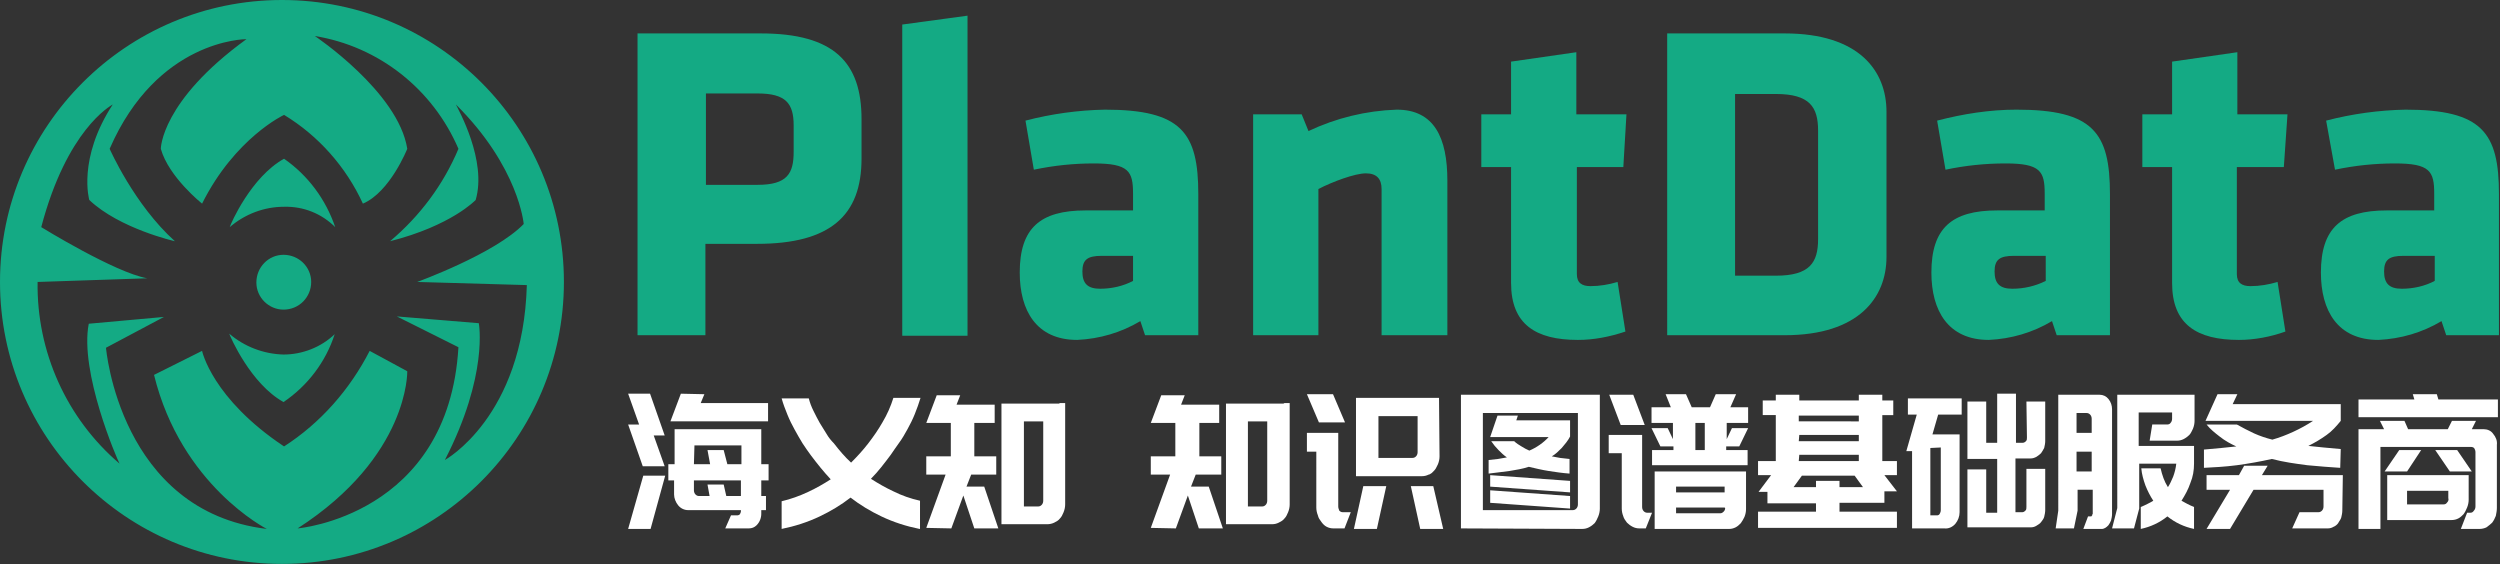 <?xml version="1.0" encoding="utf-8"?>
<!-- Generator: Adobe Illustrator 23.0.0, SVG Export Plug-In . SVG Version: 6.00 Build 0)  -->
<svg version="1.1" id="图层_1" xmlns="http://www.w3.org/2000/svg" xmlns:xlink="http://www.w3.org/1999/xlink" x="0px" y="0px"
	 viewBox="0 0 478.8 108.1" style="enable-background:new 0 0 478.8 108.1;" xml:space="preserve">
<rect x="0" y="0" width="478.8" height="108.1" fill="#333333" stroke="none"/>
<style type="text/css">
	.st0{fill-rule:evenodd;clip-rule:evenodd;fill:#14AA84;}
	.st1{fill:#14AA84;}
	.st2{fill:#fff;}
</style>
<title>logo</title>
<path class="st0" d="M54,0C24.2,0,0,24.2,0,54s24.2,54,54,54s54-24.2,54-54S83.9,0,54,0L54,0z M85.2,88.1
	c8.4-16.3,6.5-26.2,6.5-26.2L76,60.6l11.8,5.9C85.9,98.8,57,101.2,57,101.2c21.4-13.8,21-30.1,21-30.1l-7.2-3.9
	c-3.8,7.4-9.4,13.8-16.4,18.3c-13.8-9.2-15.7-18.3-15.7-18.3l-9.2,4.6c5.2,21.2,21.6,29.5,21.6,29.5c-28.2-3.4-30.8-34.7-30.8-34.7
	l11.1-5.9l-14.4,1.3c-1.8,9.2,5.4,25.9,5.9,26.8C12.7,80.1,7,67.3,7.2,54l21-0.7C22,52.2,7.9,43.5,7.9,43.5
	C12.8,24.9,21.1,20.3,21.6,20c-6.8,10.4-4.5,18.3-4.5,18.3c5.8,5.5,16.4,7.9,16.4,7.9C25.7,39.2,21,28.5,21,28.5
	C30.1,7.6,46.9,7.5,47.2,7.5C30.8,19.4,30.8,28.5,30.8,28.5c1.5,5.4,7.9,10.5,7.9,10.5C45,26.4,54.4,22,54.4,22
	c6.6,4,11.9,10,15.1,17c5.2-2.2,8.5-10.5,8.5-10.5C76.3,17.6,60.3,6.9,60.3,6.9c12.3,2,22.6,10.2,27.5,21.6
	c-2.9,6.9-7.4,12.9-13.1,17.7c11.8-3,16.4-7.9,16.4-7.9c2.2-7.5-3.3-17.3-3.8-18.3c12.1,12,13,22.9,13,22.9
	C94.8,48.6,79.9,54,79.9,54l21,0.6C100.2,79.9,85.2,88.1,85.2,88.1z M54.4,30.4C48.1,33.9,44.2,42.8,44,43.5
	c2.9-2.5,6.6-3.9,10.4-3.9c3.7-0.1,7.2,1.3,9.8,3.9C62.4,38.2,59,33.6,54.4,30.4z M43.9,63.9c0.2,0.6,4.1,9.6,10.4,13.1
	c4.6-3.1,8.1-7.7,9.8-13c-2.6,2.5-6.2,3.9-9.8,3.9C50.5,67.8,46.8,66.4,43.9,63.9z M59.6,54c0-2.9-2.4-5.2-5.3-5.2s-5.2,2.4-5.2,5.3
	c0,2.9,2.4,5.2,5.2,5.2C57.3,59.3,59.6,56.9,59.6,54C59.6,54,59.6,54,59.6,54L59.6,54z"/>
<path class="st1" d="M145,46.7h-9.9v17.5h-13V6.4h23.6c14.1,0,19.3,5.6,19.3,16.4v7.6C165,41.2,159.1,46.7,145,46.7z M152,24
	c0-4.2-1.5-6.1-6.9-6.1h-9.9v17.5h9.9c5.7,0,6.9-2.2,6.9-6.3V24z"/>
<path class="st1" d="M172.8,64.2V4.7l12.5-1.7v61.3H172.8z"/>
<path class="st1" d="M219.3,64.2l-0.9-2.7c-3.7,2.2-7.8,3.4-12.1,3.6c-7.8,0-11-5.6-11-12.9c0-8.5,3.9-11.9,12.6-11.9h9.1v-3.2
	c0-4.3-0.8-5.8-7.5-5.8c-3.9,0-7.7,0.4-11.5,1.2l-1.6-9.4c5-1.3,10.1-2,15.2-2.1c14.7,0,17.9,4.4,17.9,16.2v27L219.3,64.2z M217,49
	h-6c-2.7,0-3.7,0.7-3.7,3s1,3.3,3.4,3.3c2.2,0,4.4-0.5,6.3-1.5L217,49z"/>
<path class="st1" d="M264.6,64.2v-28c0-1.9-0.9-3-3-3s-6.4,1.6-9.1,3v28H240V21.9h9.3l1.3,3.2c5.3-2.5,11-3.9,16.9-4.1
	c7.2,0,9.7,5.4,9.7,13.6v29.6H264.6z"/>
<path class="st1" d="M302.2,65.1c-8.1,0-12.8-3-12.8-10.9V32h-5.7V21.9h5.7V11.8l12.5-1.8v11.9h9.6L310.9,32h-8.9v20.5
	c0,1.7,1,2.3,2.6,2.3c1.8,0,3.5-0.3,5.2-0.8l1.5,9.5C308.3,64.5,305.3,65.1,302.2,65.1z"/>
<path class="st1" d="M341.8,64.2h-22.5V6.4h22.5c14.3,0,19.5,7.2,19.5,15v27.8C361.3,57,356,64.2,341.8,64.2z M348.2,25
	c0-4.5-1.6-7-8.1-7h-7.8v34.8h7.8c6.5,0,8.1-2.5,8.1-7V25z"/>
<path class="st1" d="M393.9,64.2l-0.9-2.7c-3.7,2.2-7.8,3.4-12.1,3.6c-7.8,0-11-5.6-11-12.9c0-8.5,3.9-11.9,12.6-11.9h9.1v-3.2
	c0-4.3-0.8-5.8-7.5-5.8c-3.9,0-7.7,0.4-11.5,1.2l-1.6-9.4c5-1.3,10.1-2.1,15.2-2.1c14.7,0,17.9,4.4,17.9,16.2v27L393.9,64.2z
	 M391.7,49h-6c-2.7,0-3.7,0.7-3.7,3s1,3.3,3.4,3.3c2.2,0,4.4-0.5,6.4-1.5V49z"/>
<path class="st1" d="M428.8,65.1c-8.1,0-12.8-3-12.8-10.9V32h-5.7V21.9h5.7V11.8l12.5-1.8v11.9h9.6L437.4,32h-9v20.5
	c0,1.7,1,2.3,2.6,2.3c1.8,0,3.5-0.3,5.2-0.8l1.5,9.5C434.9,64.5,431.8,65.1,428.8,65.1z"/>
<path class="st1" d="M468.5,64.2l-0.9-2.7c-3.7,2.2-7.8,3.4-12.1,3.6c-7.8,0-11-5.6-11-12.9c0-8.5,3.9-11.9,12.6-11.9h9.1v-3.2
	c0-4.3-0.8-5.8-7.5-5.8c-3.9,0-7.7,0.4-11.5,1.2l-1.7-9.4c5-1.3,10.1-2,15.2-2.1c14.7,0,17.9,4.4,17.9,16.2v27L468.5,64.2z
	 M466.3,49h-6c-2.7,0-3.7,0.7-3.7,3s1,3.3,3.4,3.3c2.2,0,4.4-0.5,6.3-1.5L466.3,49z"/>
<path class="st2" d="M120.3,81.3h2.1l-2.1-5.9h4.2l2.8,8h-2.1l2.1,5.9h-4.2L120.3,81.3z M120.3,101.3l2.9-10.2h4.2l-2.8,10.2H120.3z
	 M145.8,92v3h0.9v2.7h-0.9v0.7c0,0.8-0.3,1.6-0.9,2.2c-0.4,0.4-0.9,0.6-1.5,0.6h-4.5l1.1-2.5h1.2c0.2,0,0.4-0.1,0.5-0.2
	c0.1-0.2,0.2-0.4,0.2-0.6v-0.2h-10.1c-0.7,0-1.4-0.3-1.9-0.9c-0.5-0.6-0.8-1.4-0.8-2.1V92H128v-3.1h1.2v-6.7h16.6v6.7h1.4V92H145.8z
	 M134.9,75.5l-0.7,1.7h12.9v3.5h-18.7l2-5.3L134.9,75.5z M132.9,88.9h3.1l-0.5-2.7h3.1l0.7,2.7h2.7v-3.6h-9L132.9,88.9z M141.9,92
	h-9v1.9c0,0.3,0.1,0.6,0.3,0.8c0.2,0.2,0.4,0.3,0.7,0.3h2l-0.4-2.2h3.1l0.5,2.2h2.8L141.9,92z"/>
<path class="st2" d="M176.1,101.3c-2.5-0.5-5-1.3-7.3-2.4c-2.1-1-4.1-2.2-5.9-3.6c-1.8,1.4-3.8,2.6-5.9,3.6
	c-2.3,1.1-4.8,1.9-7.3,2.4V96c1.7-0.4,3.4-1,5.1-1.8c1.5-0.7,2.9-1.5,4.3-2.4c-1.4-1.5-2.6-3-3.8-4.6c-0.5-0.7-1.1-1.5-1.6-2.3
	s-1-1.7-1.5-2.6s-1-1.9-1.4-2.9c-0.4-1-0.8-2-1.1-3.1h5.2c0.2,0.8,0.5,1.6,0.9,2.4c0.4,0.8,0.8,1.6,1.2,2.3s0.9,1.4,1.3,2.1
	s0.9,1.3,1.4,1.8c1,1.3,2.1,2.6,3.3,3.7c1.2-1.2,2.3-2.4,3.3-3.7c1-1.3,1.9-2.6,2.7-4c0.9-1.5,1.6-3.1,2.1-4.7h5.2
	c-0.3,1-0.7,2.1-1.1,3.1c-0.4,1-0.9,2-1.4,2.9s-1,1.8-1.6,2.6s-1.1,1.6-1.6,2.3c-1.2,1.6-2.4,3.2-3.8,4.6c1.4,0.9,2.8,1.7,4.3,2.4
	c1.6,0.8,3.3,1.4,5.1,1.8V101.3z"/>
<path class="st2" d="M177.4,101.1l3.7-10.2h-3.7v-3.5h4.7V81h-4.7l2-5.3h4.5l-0.7,1.8h7.3V81h-3.9v6.4h4.2v3.5H186l-0.9,2.3h3.4
	l2.7,8h-4.6l-2.1-6.3l-2.3,6.3L177.4,101.1z M203,77.2h1v19.4c0,0.5-0.1,1-0.3,1.5c-0.2,0.5-0.4,0.9-0.7,1.2
	c-0.3,0.4-0.7,0.6-1.1,0.8c-0.4,0.2-0.9,0.3-1.3,0.3h-8.8V77.3l0,0l0,0h11L203,77.2z M199.8,80.7h-3.7V97h2.7c0.3,0,0.5-0.1,0.7-0.3
	c0.2-0.2,0.3-0.5,0.3-0.8V80.7z"/>
<path class="st2" d="M220.4,101.1l3.7-10.2h-3.7v-3.5h4.7V81h-4.7l2-5.3h4.5l-0.7,1.8h7.3V81h-3.8v6.4h4.2v3.5H229l-0.9,2.3h3.4
	l2.7,8h-4.6l-2.1-6.3l-2.3,6.3L220.4,101.1z M246,77.2h1v19.4c0,0.5-0.1,1-0.3,1.5c-0.2,0.5-0.4,0.9-0.7,1.2
	c-0.3,0.4-0.7,0.6-1.1,0.8c-0.4,0.2-0.8,0.3-1.3,0.3h-8.8V77.3l0,0l0,0h11L246,77.2z M242.8,80.7H239V97h2.7c0.3,0,0.5-0.1,0.7-0.3
	c0.2-0.2,0.3-0.5,0.3-0.8V80.7z"/>
<path class="st2" d="M250.3,82.9h6V97c0,0.3,0.1,0.5,0.2,0.8c0.2,0.2,0.4,0.3,0.7,0.3h1.5l-1.2,3.1h-2.1c-0.5,0-0.9-0.1-1.3-0.3
	c-0.4-0.2-0.7-0.5-1-0.9c-0.3-0.4-0.6-0.8-0.7-1.3c-0.2-0.5-0.3-1-0.3-1.5V86.5h-1.8L250.3,82.9z M250.3,75.5h5l2.3,5.4h-5
	L250.3,75.5z M259.3,101.3l1.8-8.2h4.4l-1.8,8.2H259.3z M275.7,87.4c0,0.5-0.1,1-0.3,1.5c-0.1,0.2-0.2,0.4-0.3,0.6
	c-0.1,0.2-0.2,0.4-0.4,0.6c-0.2,0.2-0.3,0.3-0.5,0.5c-0.2,0.1-0.4,0.3-0.6,0.3c-0.4,0.2-0.8,0.3-1.3,0.3h-12.6V76.2h15.9L275.7,87.4
	z M271.5,79.7H264v8h6.5c0.3,0,0.5-0.1,0.7-0.3c0.2-0.2,0.3-0.5,0.3-0.8V79.7z M276.4,101.3H272l-1.8-8.2h4.3L276.4,101.3z"/>
<path class="st2" d="M279.8,101.2V75.6h22.4l0,0h4.2v21.8c0,0.5-0.1,1-0.3,1.5c-0.2,0.5-0.4,0.9-0.7,1.3c-0.3,0.3-0.7,0.6-1.1,0.8
	c-0.4,0.2-0.8,0.3-1.3,0.3L279.8,101.2z M284,79.1v18.6h17.2c0.3,0,0.5-0.1,0.7-0.3c0.2-0.2,0.3-0.5,0.3-0.8V79.1H284z M285.1,88.1
	l1.8-0.2c0.6-0.1,1.1-0.2,1.7-0.3c-0.6-0.4-1.1-0.9-1.6-1.4c-0.5-0.5-1-1.1-1.4-1.7h4.4c0.4,0.4,0.9,0.7,1.4,1
	c0.5,0.3,1,0.6,1.5,0.8c1.4-0.6,2.7-1.5,3.7-2.6h-11.2l1.4-4.1h3.9l-0.3,0.9h10.3v3.1c-0.4,0.8-1,1.5-1.6,2.2
	c-0.6,0.6-1.2,1.2-1.9,1.6c0.5,0.1,1.1,0.2,1.6,0.3l1.8,0.2v2.8c-1.4-0.1-2.7-0.3-4-0.5c-1.3-0.2-2.5-0.5-3.8-0.8
	c-1.2,0.4-2.5,0.6-3.7,0.8c-1.3,0.2-2.6,0.3-4,0.5L285.1,88.1z M285.4,91l15.3,1.1v2.2l-15.3-1.1V91z M285.4,93.9l15.3,1.1v2.4
	l-15.3-1.1L285.4,93.9z"/>
<path class="st2" d="M308.2,75.6h4.6l2.2,5.8h-4.6L308.2,75.6z M314.5,97.1c0,0.3,0.1,0.6,0.3,0.8c0.2,0.2,0.4,0.3,0.7,0.3h0.9
	l-1.2,3H314c-0.5,0-0.9-0.1-1.3-0.3c-0.4-0.2-0.8-0.5-1.1-0.8c-0.3-0.4-0.6-0.8-0.7-1.2c-0.2-0.5-0.3-1-0.3-1.5V86.8h-2.5v-3.5h6.4
	L314.5,97.1z M331.7,82h3.1l-1.7,3.5h-2.5v0.7h4.1v2.9h-18.3v-2.9h4.1v-0.7h-2.5l-1.7-3.5h3.1l1,2.1V81h-4.1v-3h3.7l-1-2.5h3.9
	L324,78h3.5l1.1-2.5h3.9l-1.1,2.5h3.4v3h-4.1v3.1L331.7,82z M334.4,97.5c0,0.5-0.1,1-0.3,1.5c-0.2,0.4-0.4,0.8-0.7,1.2
	c-0.3,0.3-0.6,0.6-1,0.8c-0.4,0.2-0.8,0.3-1.2,0.3h-14.3v-11h17.5L334.4,97.5z M330.3,93.2H321v1.1h9.3V93.2z M330.3,97.2H321v1.1
	h8.5c0.2,0,0.4-0.1,0.6-0.3c0.2-0.2,0.3-0.4,0.3-0.7L330.3,97.2z M326.5,86.2V81h-1.8v5.2L326.5,86.2z"/>
<path class="st2" d="M363.3,101.1h-26.6V98h11.1v-1.6h-9.3v-2.2h-1.7l2.4-3.2h-2.5v-2.7h3.4v-8.8h-2.5v-2.8h2.5v-1.1h4.5v1.1H356
	v-1.1h4.5v1.1h2.1v2.8h-2.1v8.8h2.8V91h-2.4l2.4,3.1h-2.4v2.2h-8.6V98h11L363.3,101.1z M347.8,93.3v-1.2h4.5v1.2h4.5l-1.6-2.2h-10.1
	l-1.6,2.2L347.8,93.3z M344.5,79.6v1.1H356v-1.1H344.5z M344.5,84.5H356v-1.2h-11.4L344.5,84.5z M344.5,88.3H356v-1.2h-11.4
	L344.5,88.3z"/>
<path class="st2" d="M365.1,86.4l2-7h-1.7v-3.1h10.3v3.1h-4.5l-1.1,3.8h5.2v14.9c0,0.8-0.3,1.6-0.8,2.2c-0.5,0.6-1.3,1-2.1,0.9h-6.2
	V86.4L365.1,86.4z M369.7,85.8v12.9h1.3c0.2,0,0.4-0.1,0.5-0.3c0.1-0.2,0.2-0.4,0.2-0.7v-12L369.7,85.8z M388.1,76.9h3.6v7.6
	c0,0.4-0.1,0.9-0.2,1.3c-0.2,0.4-0.4,0.7-0.6,1c-0.3,0.3-0.6,0.5-0.9,0.7c-0.4,0.2-0.7,0.3-1.1,0.3H386v10.3h1.3
	c0.2,0,0.4-0.1,0.6-0.3c0.2-0.2,0.2-0.4,0.2-0.7v-7.3h3.6v7.9c0,0.4-0.1,0.9-0.2,1.3c-0.1,0.4-0.4,0.7-0.6,1
	c-0.2,0.3-0.6,0.5-0.9,0.7c-0.3,0.2-0.7,0.3-1.1,0.3h-12.1V89.9h3.6v8.3h2.1V87.9h-5.7v-11h3.6v7.9h2.1v-9.4h3.6v9.4h1.3
	c0.2,0,0.4-0.1,0.6-0.3c0.2-0.2,0.2-0.4,0.2-0.7L388.1,76.9z"/>
<path class="st2" d="M402.1,75.6c0.7,0,1.3,0.3,1.7,0.8c0.5,0.6,0.7,1.3,0.7,2v20c0,0.5-0.1,0.9-0.2,1.3c-0.1,0.3-0.3,0.6-0.5,0.9
	c-0.2,0.2-0.4,0.4-0.6,0.5c-0.2,0.1-0.4,0.2-0.6,0.2h-3.6l0.9-2.4h0.5c0.1,0,0.2,0,0.2-0.1l0.1-0.1c0-0.1,0-0.2,0.1-0.3v-4.6h-2.9v4
	l-0.7,3.4h-3.5l0.5-3.4V75.6H402.1z M397.7,79.1v3.8h2.9v-2.7c0-0.3-0.1-0.6-0.3-0.8c-0.2-0.2-0.4-0.3-0.7-0.3H397.7z M400.6,90.3
	v-3.8h-2.9v3.8H400.6z M409.6,85.4h10.6v3.4c0,1.3-0.2,2.5-0.7,3.7c-0.4,1.2-1,2.3-1.7,3.4c0.4,0.2,0.7,0.4,1.1,0.6
	c0.4,0.2,0.8,0.4,1.3,0.6v4.2c-1.9-0.4-3.6-1.2-5.1-2.4c-1.5,1.2-3.2,2-5.1,2.4v-4.2c0.5-0.2,0.9-0.4,1.3-0.6
	c0.4-0.2,0.8-0.4,1.1-0.6c-0.6-0.9-1.1-1.9-1.5-2.9c-0.4-1.1-0.7-2.2-0.8-3.3h3.7c0.3,1.3,0.7,2.5,1.4,3.6c0.4-0.6,0.7-1.3,1-2
	c0.3-0.8,0.5-1.6,0.6-2.5h-7.1v8.6l-1,3.8h-4.2l1-3.9V75.6h14.8v5c0,0.5-0.1,1-0.3,1.5c-0.2,0.4-0.4,0.9-0.7,1.2
	c-0.3,0.3-0.7,0.6-1.1,0.8c-0.4,0.2-0.8,0.3-1.3,0.3h-5.2l0.5-3.1h2.9c0.2,0,0.5-0.1,0.6-0.3c0.2-0.2,0.3-0.5,0.3-0.8v-1.2h-6.4
	L409.6,85.4z"/>
<path class="st2" d="M448.2,89.6c-1.9-0.1-4-0.3-6.3-0.5c-2.3-0.3-4.5-0.6-6.8-1.2c-2.2,0.5-4.5,0.9-6.7,1.2
	c-2.3,0.3-4.4,0.4-6.3,0.5v-3.5l3.3-0.3c1-0.1,2-0.2,2.9-0.3c-1.1-0.5-2.2-1.1-3.2-1.9c-0.9-0.7-1.8-1.4-2.5-2.3h5.8
	c1.1,0.6,2.2,1.2,3.3,1.7c1.1,0.5,2.3,0.9,3.5,1.2c1.4-0.4,2.7-0.9,4-1.5c1.3-0.6,2.6-1.3,3.8-2.1h-20.6l2.3-5.1h3.8l-0.9,1.9h20.7
	v3.2c-0.8,1-1.7,2-2.7,2.7c-1.1,0.8-2.3,1.5-3.5,2.1c0.9,0.1,1.9,0.2,2.9,0.3l3.3,0.3L448.2,89.6z M448.6,97.8
	c0,0.4-0.1,0.9-0.2,1.3c-0.1,0.4-0.4,0.7-0.6,1.1c-0.2,0.3-0.6,0.6-0.9,0.7c-0.3,0.2-0.7,0.3-1.1,0.3H439l1.4-3.1h3.6
	c0.3,0,0.5-0.1,0.7-0.3c0.2-0.2,0.3-0.5,0.3-0.8v-3.2h-13.4l-4.5,7.5h-4.5l4.5-7.5h-4.5V91h6.2l1-1.8h4.5l-1.1,1.8h15.5L448.6,97.8
	L448.6,97.8z"/>
<path class="st2" d="M451.7,76.5h10.7l-0.3-1h4.6l0.3,1h11.4v3.4h-26.7V76.5z M451.7,82.2h4.9l-0.8-1.6h4.7l0.7,1.6h7.6l0.8-1.6h4.6
	l-0.8,1.6h2.3c0.7,0,1.4,0.3,1.8,0.9c0.5,0.6,0.8,1.3,0.7,2.1v12.1c0,0.5-0.1,1-0.2,1.5c-0.2,0.5-0.4,0.9-0.7,1.3
	c-0.3,0.3-0.7,0.6-1.1,0.9c-0.4,0.2-0.9,0.3-1.3,0.3h-3.6l1.2-3.1h0.6c0.3,0,0.5-0.1,0.7-0.4c0.2-0.2,0.3-0.5,0.3-0.8V86.6
	c0-0.3-0.1-0.5-0.2-0.7c-0.1-0.2-0.4-0.3-0.6-0.3h-17.4v15.7h-4.2L451.7,82.2z M461,90.3h-4.3l2.8-4.1h4.2L461,90.3z M472.8,95.7
	c0,0.5-0.1,1-0.3,1.5c-0.2,0.5-0.4,0.9-0.7,1.3c-0.3,0.3-0.6,0.6-1,0.8c-0.4,0.2-0.8,0.3-1.3,0.3h-12.3v-8.6h15.6L472.8,95.7z
	 M468,96.6c0.3,0,0.5-0.1,0.7-0.4c0.2-0.2,0.3-0.5,0.2-0.8V94H461v2.6L468,96.6z M473.4,90.3h-4.2l-2.8-4.1h4.2L473.4,90.3z"/>
</svg>
